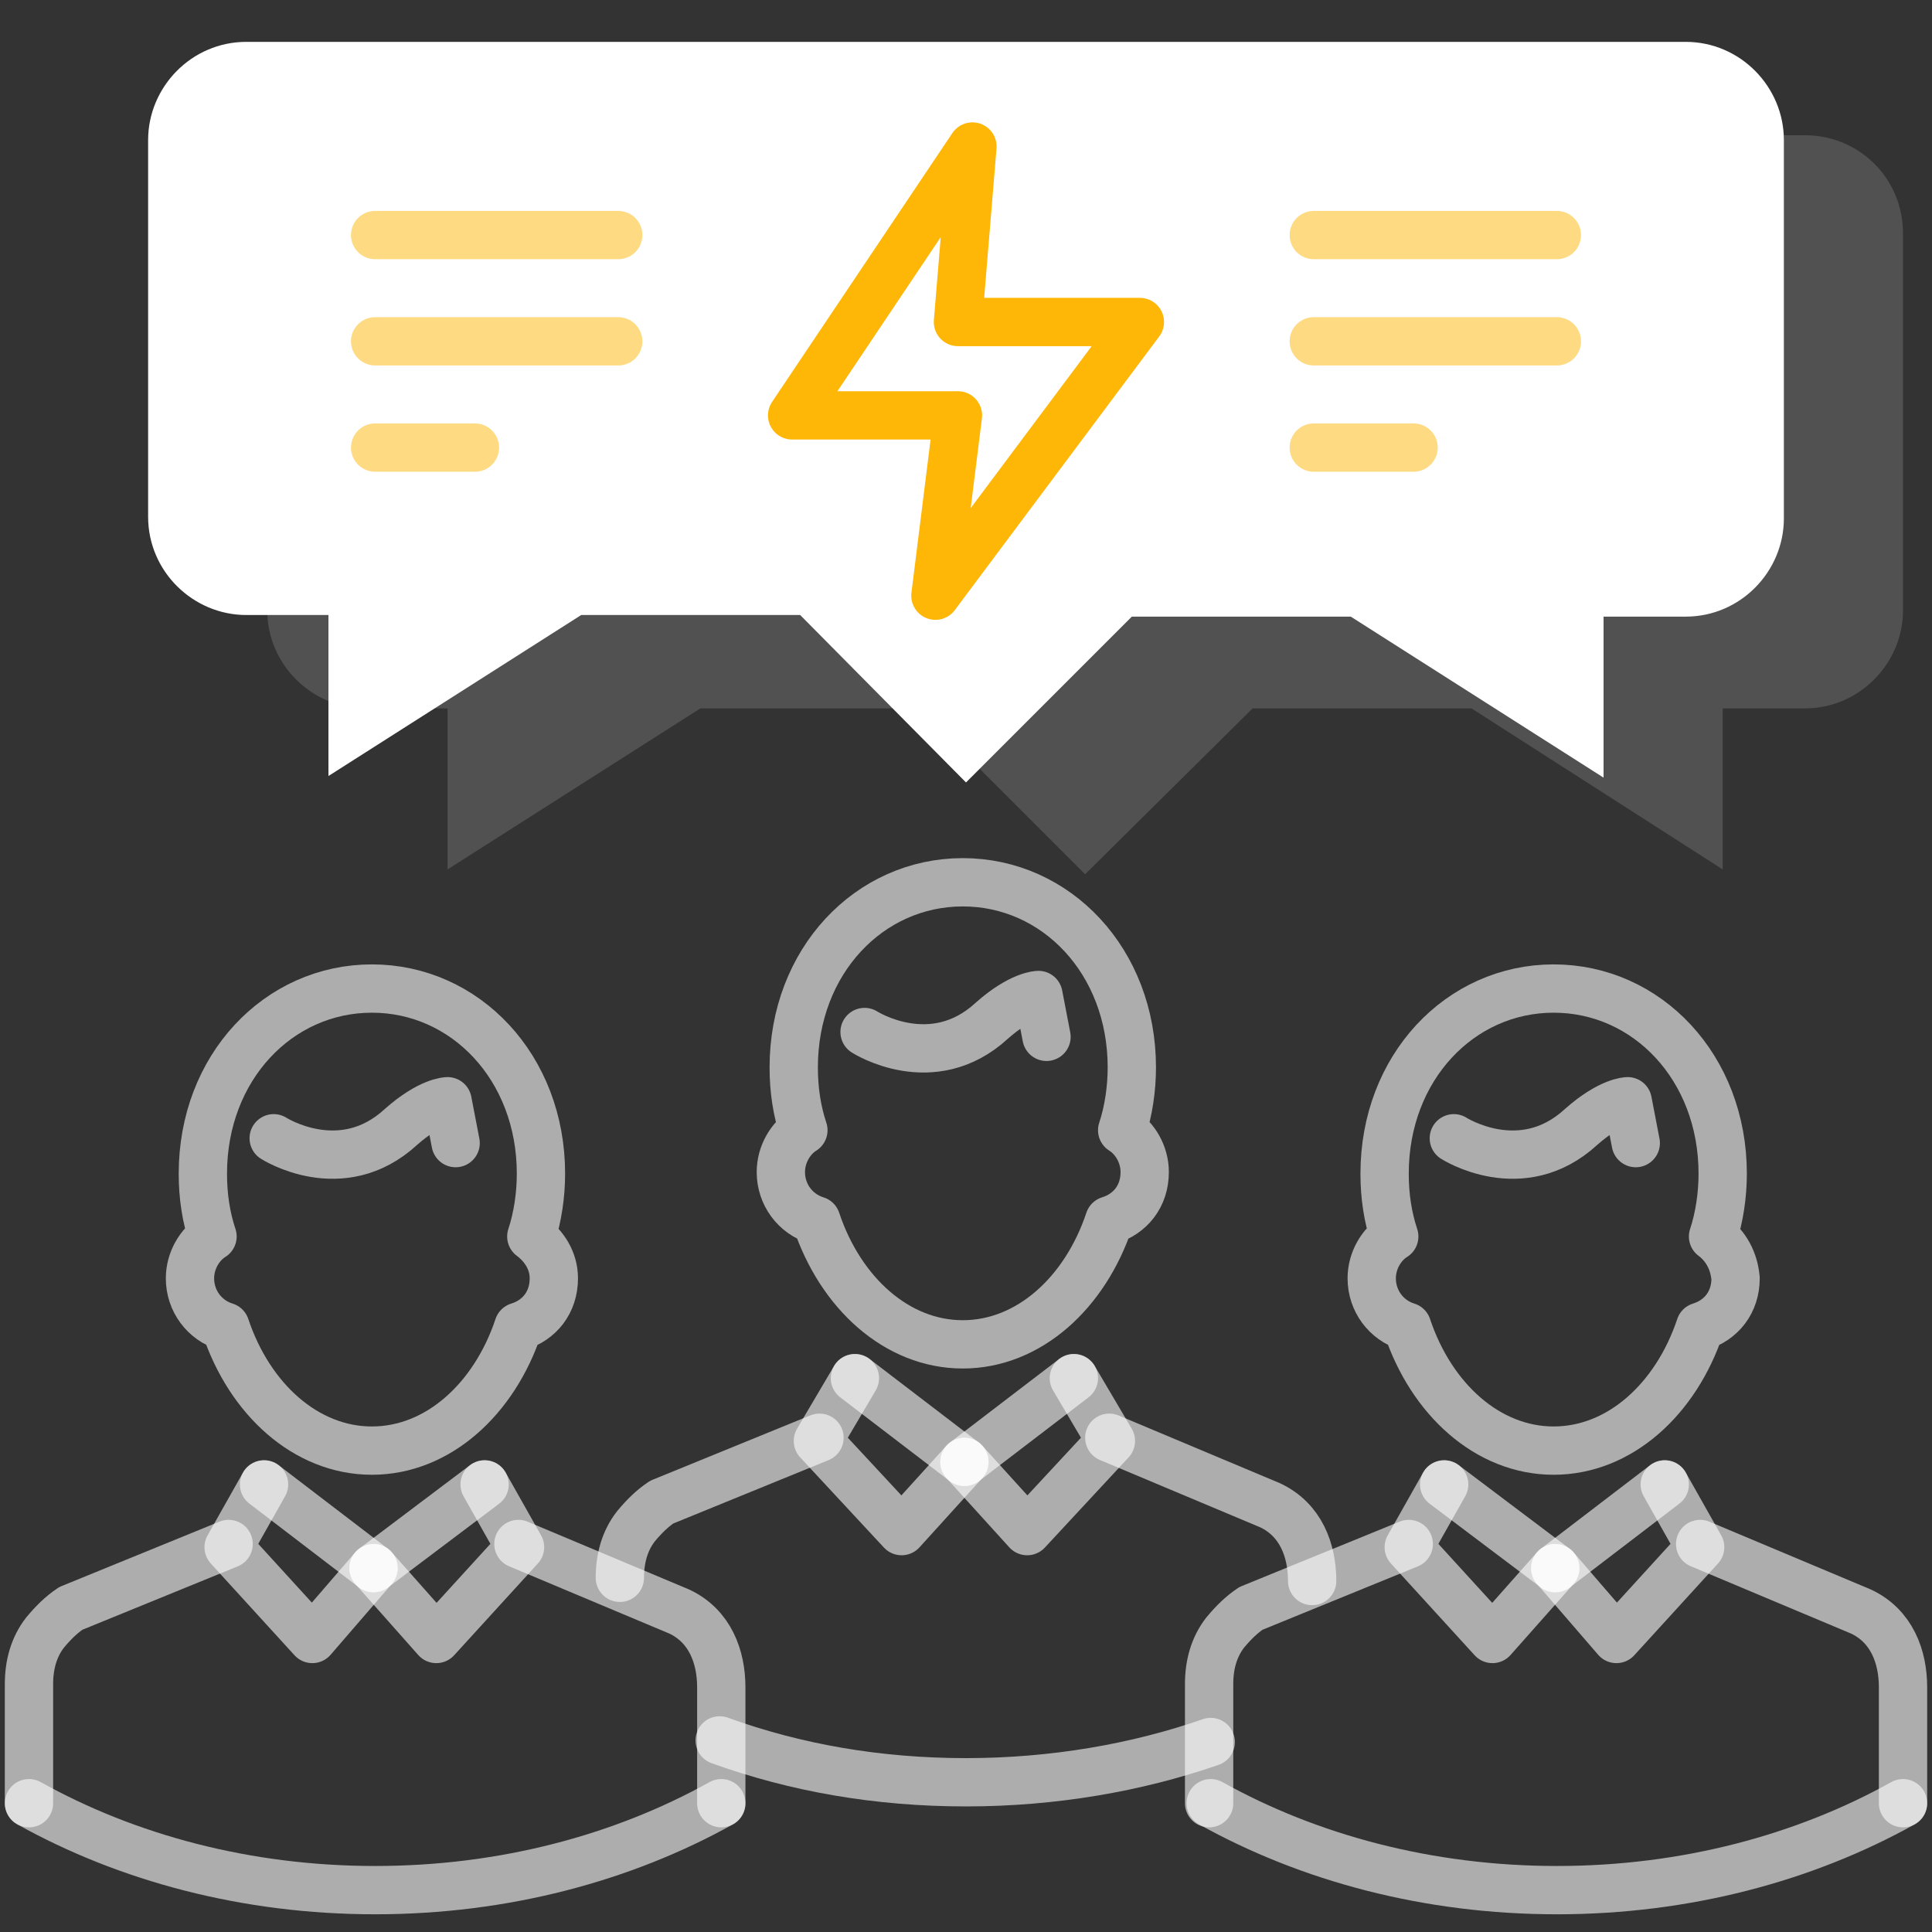 <?xml version="1.0" encoding="utf-8"?>
<!-- Generator: Adobe Illustrator 23.0.0, SVG Export Plug-In . SVG Version: 6.00 Build 0)  -->
<svg xmlns="http://www.w3.org/2000/svg" xmlns:xlink="http://www.w3.org/1999/xlink" x="0px" y="0px"
	 viewBox="0 0 120 120" style="enable-background:new 0 0 120 120;" xml:space="preserve">
<rect x="0" y="0" width="120" height="120" fill="#333333" stroke="none"/>
<style type="text/css">
	.icon-white-7-0{fill:#FFFFFF;}
	.icon-white-7-1{fill:none;stroke:#FFFFFF;}
	.icon-white-7-2{fill:none;stroke:#feb607;}
</style>
<path class="icon-white-7-0 fill-white" opacity=".15" d="M112.1,8.4H22.7c-3.4,0-6.1,2.8-6.1,6.1v23.4c0,3.4,2.8,6.1,6.1,6.1h5.1v10l15.7-10h13.6l10.3,10.3L77.8,44
	h13.6L107,54V44h5.1c3.4,0,6.1-2.8,6.1-6.1V14.5C118.2,11.1,115.5,8.4,112.1,8.4z"/>
<path class="icon-white-7-0 fill-white" d="M104.7,2.6H15.3c-3.4,0-6.1,2.8-6.1,6.1v23.4c0,3.4,2.8,6.1,6.1,6.1h5.1v10l15.7-10h13.6L60,48.6l10.3-10.3
	h13.6l15.7,10v-10h5.1c3.4,0,6.1-2.8,6.1-6.1V8.7C110.8,5.4,108.1,2.6,104.7,2.6z"/>
<g>
	<path class="icon-white-7-1 fill-none stroke-white" opacity=".6" stroke-width="3" stroke-linecap="round" stroke-linejoin="round" stroke-miterlimit="10" d="M106.4,76.8c0.4-1.2,0.6-2.6,0.6-3.9c0-6.6-4.7-11.5-10.5-11.5S86,66.3,86,72.9c0,1.4,0.2,2.7,0.6,3.9
		c-0.8,0.5-1.4,1.5-1.4,2.6c0,1.4,0.9,2.6,2.2,3c1.5,4.5,5,7.7,9.1,7.7s7.6-3.2,9.1-7.7c1.3-0.4,2.2-1.5,2.2-3
		C107.7,78.3,107.2,77.4,106.4,76.8z"/>
	<path class="icon-white-7-1 fill-none stroke-white" opacity=".6" stroke-width="3" stroke-linecap="round" stroke-linejoin="round" stroke-miterlimit="10" d="M101.6,71l-0.5-2.6c0,0-1.1,0-2.9,1.6c-3.7,3.4-7.9,0.7-7.9,0.7"/>
	<path class="icon-white-7-1 fill-none stroke-white" opacity=".6" stroke-width="3" stroke-linecap="round" stroke-linejoin="round" stroke-miterlimit="10" d="M86.5,74.8"/>
	<path class="icon-white-7-1 fill-none stroke-white" opacity=".6" stroke-width="3" stroke-linecap="round" stroke-linejoin="round" stroke-miterlimit="10" d="M105.6,95.9l10,4.2c1.9,0.9,2.6,2.8,2.6,4.7v0.4v6.8"/>
	<polyline class="icon-white-7-1 fill-none stroke-white" opacity=".6" stroke-width="3" stroke-linecap="round" stroke-linejoin="round" stroke-miterlimit="10" points="96.6,97.4 100.4,101.8 105.6,96.1 103.4,92.2 	"/>
	<path class="icon-white-7-1 fill-none stroke-white" opacity=".6" stroke-width="3" stroke-linecap="round" stroke-linejoin="round" stroke-miterlimit="10" d="M87.5,95.9l-9.8,4c-0.6,0.4-1.1,0.9-1.6,1.5c-0.7,0.9-1,2-1,3.2v7.4"/>
	<path class="icon-white-7-1 fill-none stroke-white" opacity=".6" stroke-width="3" stroke-linecap="round" stroke-linejoin="round" stroke-miterlimit="10" d="M87,80.4"/>
	<polyline class="icon-white-7-1 fill-none stroke-white" opacity=".6" stroke-width="3" stroke-linecap="round" stroke-linejoin="round" stroke-miterlimit="10" points="96.6,97.4 92.7,101.8 87.5,96.1 89.7,92.2 	"/>
	<line class="icon-white-7-1 fill-none stroke-white" opacity=".6" stroke-width="3" stroke-linecap="round" stroke-linejoin="round" stroke-miterlimit="10" x1="103.4" y1="92.2" x2="96.6" y2="97.4"/>
	<line class="icon-white-7-1 fill-none stroke-white" opacity=".6" stroke-width="3" stroke-linecap="round" stroke-linejoin="round" stroke-miterlimit="10" x1="89.7" y1="92.2" x2="96.6" y2="97.4"/>
	<path class="icon-white-7-1 fill-none stroke-white" opacity=".6" stroke-width="3" stroke-linecap="round" stroke-linejoin="round" stroke-miterlimit="10" d="M118.2,112c-6.1,3.4-13.5,5.4-21.5,5.4s-15.4-2-21.5-5.4"/>
</g>
<g>
	<path class="icon-white-7-1 fill-none stroke-white" opacity=".6" stroke-width="3" stroke-linecap="round" stroke-linejoin="round" stroke-miterlimit="10" d="M69.7,70.2c0.4-1.2,0.6-2.6,0.6-3.9c0-6.6-4.7-11.5-10.5-11.5s-10.5,4.9-10.5,11.5c0,1.4,0.2,2.7,0.6,3.9
		c-0.8,0.5-1.4,1.5-1.4,2.6c0,1.4,0.9,2.6,2.2,3c1.5,4.5,5,7.7,9.1,7.7s7.6-3.2,9.1-7.7c1.3-0.4,2.2-1.5,2.2-3
		C71.1,71.7,70.5,70.7,69.7,70.2z"/>
	<path class="icon-white-7-1 fill-none stroke-white" opacity=".6" stroke-width="3" stroke-linecap="round" stroke-linejoin="round" stroke-miterlimit="10" d="M65,64.4l-0.5-2.6c0,0-1.1,0-2.9,1.6c-3.7,3.4-7.9,0.7-7.9,0.7"/>
	<path class="icon-white-7-1 fill-none stroke-white" opacity=".6" stroke-width="3" stroke-linecap="round" stroke-linejoin="round" stroke-miterlimit="10" d="M49.9,68.2"/>
	<path class="icon-white-7-1 fill-none stroke-white" opacity=".6" stroke-width="3" stroke-linecap="round" stroke-linejoin="round" stroke-miterlimit="10" d="M68.9,89.3l10,4.2c1.9,0.9,2.6,2.8,2.6,4.7"/>
	<polyline class="icon-white-7-1 fill-none stroke-white" opacity=".6" stroke-width="3" stroke-linecap="round" stroke-linejoin="round" stroke-miterlimit="10" points="59.9,90.8 63.8,95.1 69,89.5 66.7,85.6 	"/>
	<path class="icon-white-7-1 fill-none stroke-white" opacity=".6" stroke-width="3" stroke-linecap="round" stroke-linejoin="round" stroke-miterlimit="10" d="M50.9,89.3l-9.8,4c-0.6,0.4-1.1,0.9-1.6,1.5c-0.7,0.9-1,2-1,3.2"/>
	<path class="icon-white-7-1 fill-none stroke-white" opacity=".6" stroke-width="3" stroke-linecap="round" stroke-linejoin="round" stroke-miterlimit="10" d="M50.3,73.8"/>
	<polyline class="icon-white-7-1 fill-none stroke-white" opacity=".6" stroke-width="3" stroke-linecap="round" stroke-linejoin="round" stroke-miterlimit="10" points="59.9,90.8 56,95.1 50.8,89.5 53.1,85.6 	"/>
	<line class="icon-white-7-1 fill-none stroke-white" opacity=".6" stroke-width="3" stroke-linecap="round" stroke-linejoin="round" stroke-miterlimit="10" x1="66.7" y1="85.6" x2="59.9" y2="90.8"/>
	<line class="icon-white-7-1 fill-none stroke-white" opacity=".6" stroke-width="3" stroke-linecap="round" stroke-linejoin="round" stroke-miterlimit="10" x1="53.1" y1="85.6" x2="59.9" y2="90.8"/>
	<path class="icon-white-7-1 fill-none stroke-white" opacity=".6" stroke-width="3" stroke-linecap="round" stroke-linejoin="round" stroke-miterlimit="10" d="M75.2,108.2c-4.6,1.6-9.8,2.5-15.2,2.5c-5.5,0-10.6-0.9-15.3-2.6"/>
</g>
<g>
	<path class="icon-white-7-1 fill-none stroke-white" opacity=".6" stroke-width="3" stroke-linecap="round" stroke-linejoin="round" stroke-miterlimit="10" d="M33,76.8c0.4-1.2,0.6-2.6,0.6-3.9c0-6.6-4.7-11.5-10.5-11.5s-10.5,4.9-10.5,11.5c0,1.4,0.2,2.7,0.6,3.9
		c-0.8,0.5-1.4,1.5-1.4,2.6c0,1.4,0.9,2.6,2.2,3c1.5,4.5,5,7.7,9.1,7.7s7.6-3.2,9.1-7.7c1.3-0.4,2.2-1.5,2.2-3
		C34.4,78.3,33.8,77.4,33,76.8z"/>
	<path class="icon-white-7-1 fill-none stroke-white" opacity=".6" stroke-width="3" stroke-linecap="round" stroke-linejoin="round" stroke-miterlimit="10" d="M28.3,71l-0.5-2.6c0,0-1.1,0-2.9,1.6c-3.7,3.4-7.9,0.7-7.9,0.7"/>
	<path class="icon-white-7-1 fill-none stroke-white" opacity=".6" stroke-width="3" stroke-linecap="round" stroke-linejoin="round" stroke-miterlimit="10" d="M13.2,74.8"/>
	<path class="icon-white-7-1 fill-none stroke-white" opacity=".6" stroke-width="3" stroke-linecap="round" stroke-linejoin="round" stroke-miterlimit="10" d="M32.2,95.9l10,4.2c1.9,0.9,2.6,2.8,2.6,4.7v0.4v6.8"/>
	<polyline class="icon-white-7-1 fill-none stroke-white" opacity=".6" stroke-width="3" stroke-linecap="round" stroke-linejoin="round" stroke-miterlimit="10" points="23.2,97.4 27.1,101.8 32.3,96.1 30.1,92.2 	"/>
	<path class="icon-white-7-1 fill-none stroke-white" opacity=".6" stroke-width="3" stroke-linecap="round" stroke-linejoin="round" stroke-miterlimit="10" d="M14.2,95.9l-9.8,4c-0.6,0.4-1.1,0.9-1.6,1.5c-0.7,0.9-1,2-1,3.2v7.4"/>
	<path class="icon-white-7-1 fill-none stroke-white" opacity=".6" stroke-width="3" stroke-linecap="round" stroke-linejoin="round" stroke-miterlimit="10" d="M13.6,80.4"/>
	<polyline class="icon-white-7-1 fill-none stroke-white" opacity=".6" stroke-width="3" stroke-linecap="round" stroke-linejoin="round" stroke-miterlimit="10" points="16.4,92.2 14.2,96.1 19.4,101.8 23.2,97.4 	"/>
	<line class="icon-white-7-1 fill-none stroke-white" opacity=".6" stroke-width="3" stroke-linecap="round" stroke-linejoin="round" stroke-miterlimit="10" x1="30.1" y1="92.2" x2="23.2" y2="97.4"/>
	<line class="icon-white-7-1 fill-none stroke-white" opacity=".6" stroke-width="3" stroke-linecap="round" stroke-linejoin="round" stroke-miterlimit="10" x1="16.4" y1="92.2" x2="23.2" y2="97.4"/>
	<path class="icon-white-7-1 fill-none stroke-white" opacity=".6" stroke-width="3" stroke-linecap="round" stroke-linejoin="round" stroke-miterlimit="10" d="M44.8,112c-6.1,3.4-13.5,5.4-21.5,5.4s-15.4-2-21.5-5.4"/>
</g>
<polygon class="icon-white-7-2 fill-none stroke-primary" stroke-width="3" stroke-linecap="round" stroke-linejoin="round" stroke-miterlimit="10" points="60.4,9.1 49.2,25.8 59.5,25.8 58.1,37 70.8,20 59.5,20 "/>
<g opacity=".5">
	<g>
		<line class="icon-white-7-2 fill-none stroke-primary" stroke-width="3" stroke-linecap="round" stroke-linejoin="round" stroke-miterlimit="10" x1="81.6" y1="14.6" x2="96.7" y2="14.6"/>
		<line class="icon-white-7-2 fill-none stroke-primary" stroke-width="3" stroke-linecap="round" stroke-linejoin="round" stroke-miterlimit="10" x1="81.6" y1="21.2" x2="96.7" y2="21.2"/>
		<line class="icon-white-7-2 fill-none stroke-primary" stroke-width="3" stroke-linecap="round" stroke-linejoin="round" stroke-miterlimit="10" x1="81.6" y1="27.8" x2="87.8" y2="27.8"/>
	</g>
	<g>
		<line class="icon-white-7-2 fill-none stroke-primary" stroke-width="3" stroke-linecap="round" stroke-linejoin="round" stroke-miterlimit="10" x1="23.3" y1="14.6" x2="38.4" y2="14.6"/>
		<line class="icon-white-7-2 fill-none stroke-primary" stroke-width="3" stroke-linecap="round" stroke-linejoin="round" stroke-miterlimit="10" x1="23.3" y1="21.2" x2="38.4" y2="21.2"/>
		<line class="icon-white-7-2 fill-none stroke-primary" stroke-width="3" stroke-linecap="round" stroke-linejoin="round" stroke-miterlimit="10" x1="23.3" y1="27.8" x2="29.5" y2="27.8"/>
	</g>
</g>
</svg>
